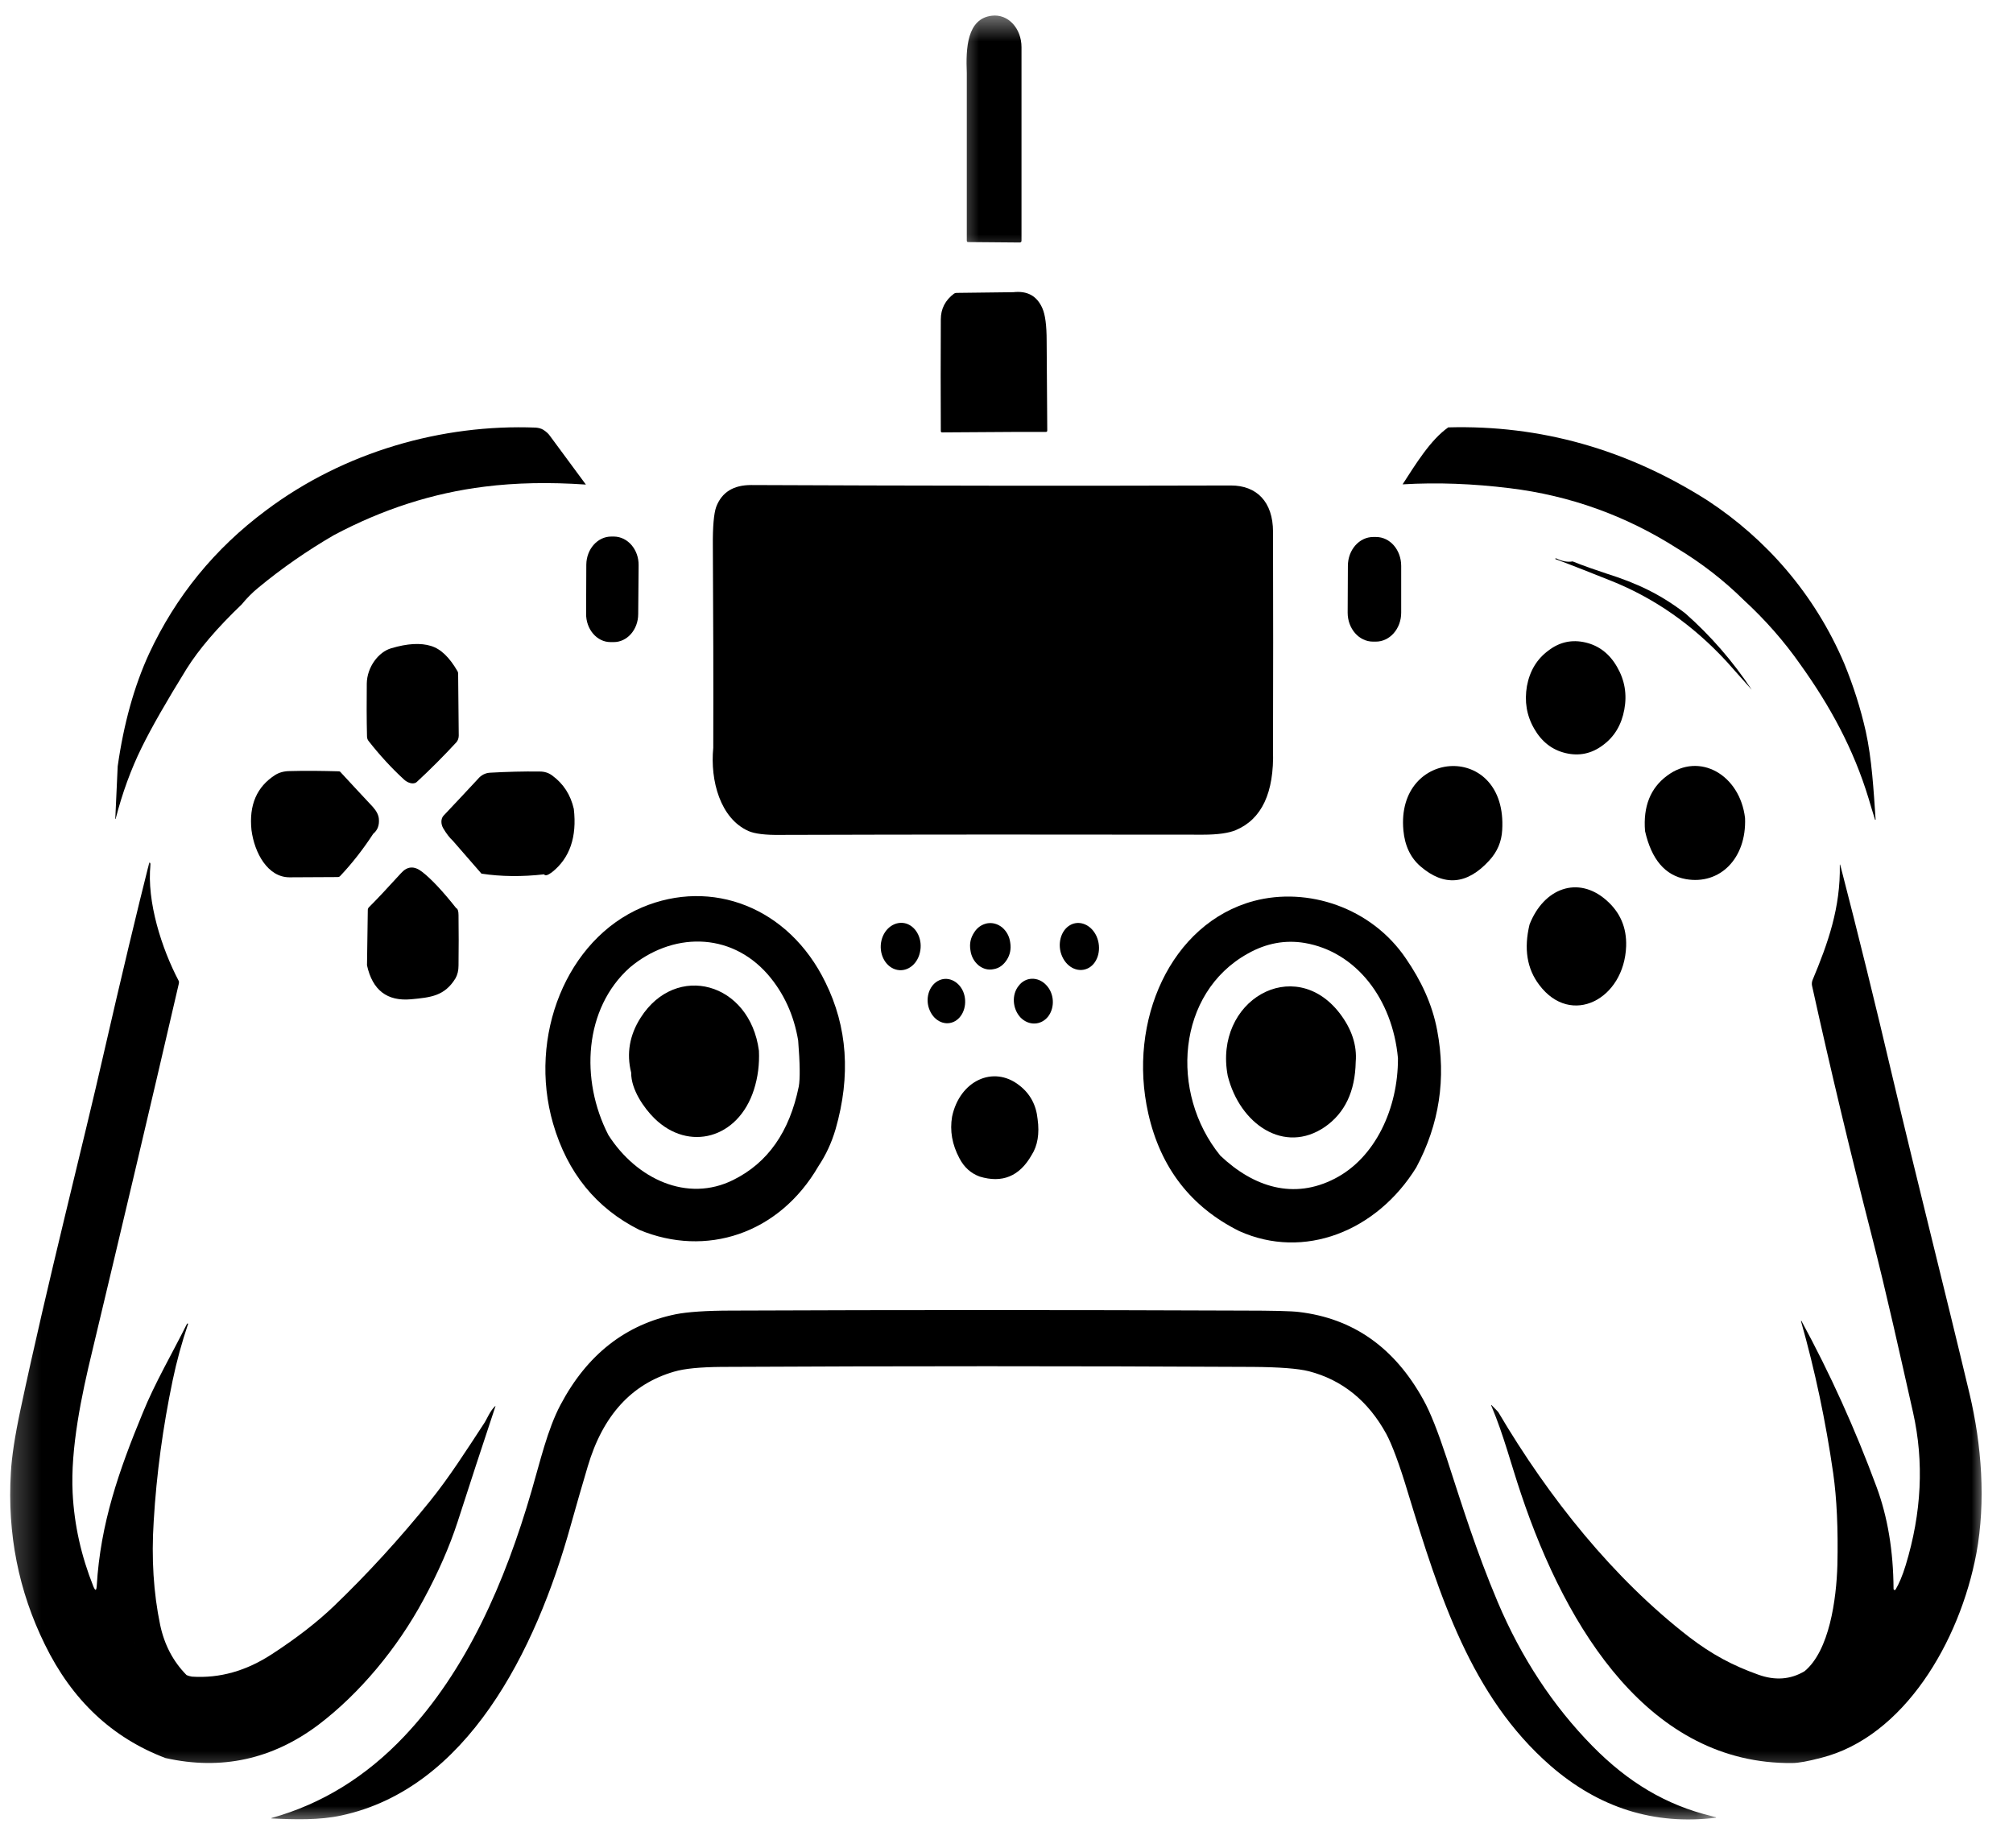 <svg width="73" height="67" viewBox="0 0 73 67" fill="none" xmlns="http://www.w3.org/2000/svg">
<mask id="mask0_206_99" style="mask-type:luminance" maskUnits="userSpaceOnUse" x="34" y="0" width="5" height="10">
<path d="M34.491 0.471H38.226V9.58H34.491V0.471Z" fill="white"/>
</mask>
<g mask="url(#mask0_206_99)">
<path d="M35.06 8.72C35.06 8.761 35.074 8.778 35.111 8.778L36.979 8.794C37.023 8.794 37.044 8.77 37.044 8.728C37.044 8.704 37.044 8.687 37.044 8.67C37.044 6.364 37.044 4.05 37.044 1.711C37.044 1.033 36.563 0.496 35.965 0.57C35.067 0.678 35.023 1.752 35.06 2.645V8.72Z" fill="black"/>
</g>
<path d="M34.162 15.68L36.818 15.663H37.927C37.964 15.663 37.978 15.646 37.978 15.605C37.971 14.522 37.964 13.44 37.956 12.365C37.956 11.803 37.905 11.415 37.803 11.183C37.606 10.729 37.256 10.538 36.745 10.596L34.688 10.621C34.658 10.621 34.629 10.629 34.6 10.646C34.279 10.886 34.118 11.2 34.118 11.58C34.111 12.935 34.111 14.291 34.118 15.638C34.118 15.655 34.133 15.68 34.162 15.68Z" fill="black"/>
<path d="M4.188 29.698C4.195 29.698 4.195 29.689 4.195 29.689C4.436 28.755 4.75 27.896 5.136 27.111C5.501 26.367 6.049 25.416 6.764 24.259C7.209 23.548 7.873 22.771 8.763 21.92C8.945 21.697 9.15 21.49 9.361 21.317C10.229 20.598 11.142 19.969 12.09 19.416C13.87 18.465 15.702 17.878 17.577 17.647C18.694 17.506 19.919 17.481 21.247 17.572L19.941 15.803C19.89 15.729 19.81 15.655 19.708 15.589C19.628 15.539 19.533 15.514 19.423 15.506C16.045 15.374 12.484 16.374 9.638 18.515C7.785 19.895 6.377 21.622 5.406 23.705C4.867 24.879 4.487 26.243 4.268 27.788L4.181 29.689C4.173 29.689 4.181 29.698 4.188 29.698Z" fill="black"/>
<path d="M54.753 17.704C56.928 17.969 58.956 18.696 60.824 19.887C61.7 20.416 62.502 21.035 63.232 21.755C64.005 22.465 64.698 23.25 65.304 24.118C66.362 25.598 67.216 27.152 67.763 28.954C67.843 29.218 67.916 29.474 67.996 29.722C67.996 29.731 68.004 29.731 68.004 29.731C68.011 29.731 68.018 29.722 68.018 29.722C67.945 28.648 67.88 27.515 67.661 26.524C67.471 25.68 67.209 24.862 66.88 24.061C65.808 21.54 64.042 19.539 61.926 18.151C59 16.291 55.862 15.407 52.52 15.498C51.871 15.952 51.331 16.845 50.864 17.564C52.126 17.489 53.418 17.539 54.753 17.704Z" fill="black"/>
<path d="M22.137 23.284H22.247C22.736 23.292 23.144 22.837 23.144 22.267L23.159 20.498C23.166 19.928 22.765 19.465 22.269 19.457H22.167C21.671 19.457 21.269 19.911 21.262 20.473L21.255 22.25C21.247 22.821 21.649 23.284 22.137 23.284Z" fill="black"/>
<path d="M49.792 23.267H49.894C50.397 23.267 50.813 22.804 50.813 22.218V20.523C50.813 19.945 50.412 19.473 49.901 19.473H49.799C49.295 19.473 48.88 19.936 48.88 20.523L48.872 22.218C48.872 22.796 49.281 23.267 49.792 23.267Z" fill="black"/>
<path d="M61.116 22.242C60.211 21.548 59.372 21.151 58.248 20.796C57.847 20.663 57.438 20.523 57.03 20.358C56.855 20.391 56.658 20.358 56.439 20.25C56.431 20.25 56.431 20.25 56.424 20.25C56.417 20.25 56.417 20.259 56.402 20.259C56.388 20.259 56.388 20.267 56.41 20.275C57.074 20.523 57.737 20.788 58.401 21.052C59.985 21.68 61.379 22.655 62.604 23.978L63.524 25.011C62.838 23.978 62.035 23.052 61.116 22.242Z" fill="black"/>
<path d="M57.504 23.3C57.993 23.416 58.372 23.713 58.642 24.185C58.92 24.664 59.007 25.176 58.905 25.73C58.803 26.284 58.547 26.714 58.132 27.02C57.716 27.334 57.263 27.425 56.774 27.309C56.285 27.193 55.906 26.896 55.636 26.424C55.359 25.945 55.279 25.433 55.373 24.879C55.476 24.325 55.738 23.895 56.154 23.59C56.563 23.275 57.015 23.184 57.504 23.3Z" fill="black"/>
<path d="M14.651 28.268C14.775 28.383 14.987 28.466 15.111 28.359C15.622 27.887 16.096 27.408 16.548 26.92C16.607 26.854 16.636 26.763 16.636 26.672L16.614 24.424C16.614 24.391 16.607 24.366 16.592 24.342C16.3 23.837 15.986 23.532 15.629 23.424C15.257 23.308 14.775 23.333 14.191 23.507C13.725 23.639 13.309 24.193 13.301 24.788C13.294 25.433 13.294 26.069 13.309 26.697C13.309 26.755 13.323 26.813 13.36 26.863C13.761 27.375 14.191 27.846 14.651 28.268Z" fill="black"/>
<path d="M27.143 30.136C27.369 30.235 27.763 30.285 28.31 30.276C33.418 30.26 38.526 30.26 43.633 30.268C44.158 30.268 44.56 30.21 44.815 30.103C45.757 29.706 46.209 28.747 46.165 27.218C46.172 24.623 46.172 21.978 46.165 19.283C46.165 18.192 45.567 17.605 44.64 17.605C38.839 17.622 33.038 17.614 27.238 17.589C26.603 17.589 26.18 17.845 25.975 18.374C25.888 18.614 25.844 19.093 25.851 19.804C25.866 22.251 25.873 24.689 25.866 27.119C25.749 28.309 26.121 29.681 27.143 30.136Z" fill="black"/>
<path d="M50.893 30.111C50.944 30.665 51.149 31.103 51.513 31.417C52.367 32.152 53.199 32.086 54.002 31.21C54.301 30.888 54.454 30.516 54.476 30.103C54.673 26.904 50.616 27.102 50.893 30.111Z" fill="black"/>
<path d="M60.459 28.127C59.853 28.573 59.584 29.243 59.656 30.136C59.89 31.169 60.386 31.747 61.138 31.88C62.364 32.095 63.341 31.136 63.283 29.665C63.1 28.102 61.634 27.251 60.459 28.127Z" fill="black"/>
<path d="M12.272 27.97C11.681 27.954 11.098 27.945 10.514 27.962C10.302 27.962 10.127 28.012 9.981 28.102C9.31 28.532 9.025 29.193 9.12 30.103C9.23 30.937 9.711 31.814 10.499 31.814C11.083 31.814 11.659 31.805 12.243 31.805C12.272 31.805 12.309 31.797 12.331 31.772C12.761 31.318 13.163 30.805 13.535 30.235C13.695 30.103 13.761 29.921 13.739 29.689C13.725 29.549 13.652 29.408 13.52 29.26C13.133 28.846 12.747 28.433 12.36 28.012C12.338 27.978 12.309 27.97 12.272 27.97Z" fill="black"/>
<mask id="mask1_206_99" style="mask-type:luminance" maskUnits="userSpaceOnUse" x="53" y="30" width="20" height="35">
<path d="M53.17 30.739H72.031V64.594H53.17V30.739Z" fill="white"/>
</mask>
<g mask="url(#mask1_206_99)">
<path d="M71.426 50.551C70.506 46.691 69.529 42.856 68.617 38.996C68.018 36.442 67.391 33.896 66.734 31.359C66.734 31.359 66.734 31.351 66.727 31.351C66.719 31.351 66.719 31.359 66.719 31.367C66.749 32.904 66.296 34.194 65.727 35.549C65.705 35.615 65.698 35.682 65.713 35.748C66.384 38.789 67.106 41.806 67.88 44.823C68.427 46.956 68.894 49.088 69.376 51.221C69.777 53.014 69.689 54.857 69.106 56.767C68.989 57.147 68.865 57.436 68.741 57.643C68.733 57.651 68.719 57.659 68.712 57.659C68.682 57.659 68.668 57.643 68.668 57.61C68.66 56.246 68.456 55.006 68.047 53.907C67.274 51.816 66.369 49.816 65.326 47.898H65.319C65.311 47.898 65.311 47.906 65.311 47.906C65.822 49.708 66.209 51.543 66.479 53.419C66.61 54.337 66.661 55.444 66.632 56.742C66.596 58.007 66.34 59.858 65.443 60.602C64.932 60.908 64.37 60.949 63.757 60.726C62.83 60.395 62.086 59.998 61.254 59.362C58.518 57.246 56.176 54.328 54.337 51.212C54.293 51.154 54.177 51.047 54.126 50.989C54.075 50.931 54.06 50.94 54.096 51.014C54.527 52.031 54.804 53.122 55.162 54.18C56.825 59.139 59.861 63.982 64.99 63.933C65.224 63.933 65.574 63.867 66.048 63.743C69.025 62.99 71.068 59.56 71.674 56.32C72.017 54.444 71.864 52.403 71.426 50.551Z" fill="black"/>
</g>
<path d="M19.73 31.706C19.773 31.772 19.868 31.739 20.014 31.632C20.664 31.119 20.926 30.351 20.809 29.334C20.693 28.822 20.43 28.416 20.021 28.119C19.898 28.028 19.752 27.978 19.576 27.978C18.978 27.97 18.38 27.987 17.782 28.02C17.606 28.028 17.453 28.102 17.329 28.251C16.921 28.689 16.505 29.136 16.089 29.574C15.979 29.689 15.986 29.888 16.074 30.037C16.191 30.235 16.308 30.384 16.424 30.491L17.46 31.681C18.168 31.789 18.934 31.797 19.73 31.706Z" fill="black"/>
<path d="M20.058 40.748C20.576 42.526 21.619 43.815 23.188 44.6C25.589 45.6 28.245 44.766 29.682 42.286C29.952 41.881 30.156 41.443 30.302 40.947C30.857 39.013 30.733 37.236 29.93 35.616C28.602 32.896 25.808 31.838 23.283 32.905C20.547 34.07 19.139 37.575 20.058 40.748ZM22.838 35.087C24.348 33.814 26.464 33.764 27.843 35.335C28.427 36.012 28.792 36.814 28.945 37.732C29.011 38.566 29.018 39.12 28.967 39.401C28.631 41.046 27.843 42.17 26.588 42.79C24.925 43.617 23.086 42.757 22.064 41.162C21.028 39.153 21.182 36.566 22.838 35.087Z" fill="black"/>
<path d="M41.641 40.377C42.086 42.352 43.195 43.774 44.939 44.642C47.282 45.699 49.923 44.658 51.36 42.335C52.199 40.765 52.447 39.104 52.119 37.368C51.937 36.393 51.521 35.541 50.988 34.764C49.733 32.905 47.42 32.153 45.465 32.673C42.458 33.483 40.882 37.021 41.641 40.377ZM47.311 34.194C49.164 34.508 50.499 36.211 50.696 38.376C50.703 40.195 49.872 41.988 48.405 42.74C46.917 43.509 45.465 43.054 44.253 41.906C42.4 39.624 42.677 36.012 45.246 34.583C45.917 34.202 46.61 34.078 47.311 34.194Z" fill="black"/>
<path d="M14.914 36.236C15.622 36.169 16.125 36.12 16.519 35.475C16.592 35.343 16.628 35.194 16.628 35.012C16.636 34.401 16.636 33.789 16.628 33.186C16.628 33.037 16.599 32.954 16.541 32.929C16.045 32.301 15.629 31.863 15.308 31.615C15.023 31.392 14.775 31.409 14.549 31.657C14.053 32.202 13.666 32.615 13.374 32.905C13.345 32.938 13.338 32.971 13.338 33.004L13.309 35.004C13.506 35.905 14.038 36.318 14.914 36.236Z" fill="black"/>
<path d="M31.966 34.103C31.857 34.558 32.083 35.029 32.469 35.153C32.856 35.277 33.257 35.004 33.36 34.541C33.469 34.087 33.25 33.615 32.863 33.491C32.477 33.376 32.075 33.648 31.966 34.103Z" fill="black"/>
<path d="M36.636 34.186C36.672 34.409 36.629 34.624 36.512 34.806C36.388 34.996 36.234 35.112 36.03 35.145C35.833 35.186 35.651 35.136 35.483 35.004C35.322 34.864 35.22 34.682 35.191 34.45C35.154 34.219 35.198 34.012 35.322 33.822C35.439 33.632 35.6 33.525 35.797 33.483C35.994 33.45 36.176 33.5 36.344 33.632C36.504 33.773 36.607 33.954 36.636 34.186Z" fill="black"/>
<path d="M38.803 33.549C38.46 33.748 38.329 34.26 38.518 34.682C38.708 35.111 39.139 35.293 39.489 35.095C39.832 34.897 39.956 34.384 39.766 33.954C39.576 33.533 39.146 33.351 38.803 33.549Z" fill="black"/>
<path d="M58.971 34.31C58.992 33.632 58.752 33.078 58.248 32.64C57.227 31.747 55.986 32.202 55.468 33.524C55.257 34.401 55.373 35.128 55.819 35.715C56.971 37.252 58.905 36.236 58.971 34.31ZM55.41 34.293C55.41 34.293 55.417 34.301 55.417 34.31C55.417 34.301 55.41 34.301 55.41 34.293Z" fill="black"/>
<path d="M37.935 35.715C37.643 35.409 37.19 35.417 36.942 35.748C36.68 36.07 36.716 36.583 37.008 36.897C37.307 37.203 37.752 37.186 38.008 36.864C38.263 36.533 38.234 36.021 37.935 35.715Z" fill="black"/>
<path d="M34.928 35.955C34.753 35.558 34.345 35.384 34.009 35.574C33.673 35.764 33.542 36.244 33.717 36.641C33.892 37.046 34.301 37.219 34.636 37.029C34.965 36.839 35.096 36.359 34.928 35.955Z" fill="black"/>
<path d="M44.523 39.013C44.961 40.765 46.574 41.873 48.048 40.864C48.77 40.36 49.142 39.583 49.164 38.508C49.215 37.905 49.018 37.31 48.58 36.74C46.924 34.599 44.005 36.285 44.523 39.013Z" fill="black"/>
<path d="M23.735 40.558C24.976 41.773 26.771 41.294 27.34 39.517C27.486 39.062 27.544 38.591 27.522 38.103C27.194 35.616 24.516 34.888 23.232 36.905C22.831 37.533 22.714 38.203 22.889 38.897C22.882 39.509 23.356 40.186 23.735 40.558Z" fill="black"/>
<path d="M35.527 42.666C36.344 42.914 36.971 42.658 37.409 41.889C37.628 41.55 37.701 41.112 37.628 40.583C37.577 40.071 37.358 39.658 36.957 39.352C36.023 38.624 34.804 39.186 34.527 40.492C34.44 41.005 34.527 41.501 34.79 41.997C34.965 42.336 35.213 42.55 35.527 42.666Z" fill="black"/>
<mask id="mask2_206_99" style="mask-type:luminance" maskUnits="userSpaceOnUse" x="8" y="45" width="55" height="22">
<path d="M8.34 45.551H62.509V66.173H8.34V45.551Z" fill="white"/>
</mask>
<g mask="url(#mask2_206_99)">
<path d="M62.232 65.9C62.181 65.884 62.137 65.875 62.079 65.859C60.422 65.462 59.036 64.627 57.752 63.321C56.315 61.858 55.169 60.114 54.315 58.098C53.527 56.23 53.038 54.643 52.462 52.874C52.148 51.923 51.871 51.212 51.616 50.758C50.572 48.865 49.069 47.807 47.099 47.576C46.836 47.543 46.158 47.526 45.063 47.526C38.89 47.501 32.71 47.501 26.53 47.526C25.603 47.526 24.925 47.576 24.509 47.658C22.685 48.03 21.291 49.121 20.328 50.94C19.854 51.832 19.584 53.014 19.277 54.064C18.314 57.379 16.92 60.577 14.658 62.966C13.272 64.429 11.667 65.421 9.85 65.925C9.843 65.925 9.843 65.933 9.843 65.933C9.843 65.942 9.843 65.942 9.85 65.942C10.689 65.983 11.586 66.008 12.382 65.834C16.92 64.859 19.423 59.908 20.7 55.304C20.897 54.601 21.101 53.891 21.313 53.18C21.86 51.328 22.904 50.188 24.443 49.741C24.83 49.626 25.399 49.576 26.151 49.568C32.586 49.535 39.007 49.535 45.443 49.568C46.391 49.576 47.07 49.626 47.464 49.725C48.675 50.039 49.616 50.799 50.273 51.998C50.477 52.378 50.747 53.089 51.061 54.139C52.207 57.883 53.352 61.52 56.22 64.024C57.986 65.561 59.985 66.189 62.218 65.917C62.225 65.917 62.225 65.917 62.225 65.917C62.239 65.9 62.239 65.9 62.232 65.9Z" fill="black"/>
</g>
<mask id="mask3_206_99" style="mask-type:luminance" maskUnits="userSpaceOnUse" x="0" y="30" width="20" height="35">
<path d="M0.226 30.739H19.547V64.594H0.226V30.739Z" fill="white"/>
</mask>
<g mask="url(#mask3_206_99)">
<path d="M15.359 58.007C15.892 57.023 16.3 56.089 16.592 55.196C17.044 53.799 17.497 52.403 17.964 51.006C17.971 50.981 17.964 50.981 17.949 50.997C17.76 51.179 17.657 51.468 17.548 51.626C16.921 52.584 16.293 53.568 15.607 54.419C14.505 55.783 13.338 57.064 12.097 58.254C11.499 58.825 10.755 59.403 9.865 59.982C8.931 60.593 7.968 60.866 6.961 60.8C6.91 60.792 6.837 60.775 6.764 60.742C6.275 60.246 5.961 59.643 5.808 58.924C5.567 57.767 5.487 56.51 5.574 55.163C5.676 53.436 5.91 51.741 6.26 50.063C6.406 49.361 6.596 48.675 6.822 48.005C6.822 48.005 6.822 47.997 6.815 47.997H6.793H6.785C6.246 49.08 5.618 50.146 5.173 51.245C4.319 53.312 3.641 55.246 3.509 57.502C3.495 57.692 3.458 57.701 3.385 57.527C2.947 56.428 2.692 55.304 2.634 54.138C2.553 52.526 2.955 50.601 3.349 48.981C4.407 44.55 5.458 40.112 6.486 35.665C6.494 35.632 6.494 35.591 6.479 35.566C5.873 34.417 5.312 32.698 5.458 31.342C5.458 31.326 5.458 31.309 5.45 31.301C5.428 31.268 5.414 31.268 5.406 31.309C4.976 33.012 4.421 35.326 3.75 38.252C3.035 41.41 1.736 46.443 0.744 51.113C0.54 52.072 0.423 52.841 0.394 53.403C0.262 55.618 0.671 57.692 1.627 59.635C2.612 61.651 4.064 63.015 5.997 63.751C8.026 64.206 9.879 63.8 11.55 62.544C13.031 61.42 14.403 59.783 15.359 58.007ZM4.881 59.585C4.881 59.585 4.874 59.577 4.867 59.577C4.874 59.577 4.874 59.577 4.881 59.585ZM4.837 59.585V59.593C4.837 59.593 4.837 59.593 4.837 59.585ZM4.859 59.577C4.852 59.577 4.852 59.577 4.852 59.585C4.852 59.585 4.852 59.577 4.859 59.577ZM4.823 59.61C4.823 59.61 4.815 59.61 4.815 59.618C4.823 59.61 4.823 59.61 4.823 59.61Z" fill="black"/>
</g>
</svg>
